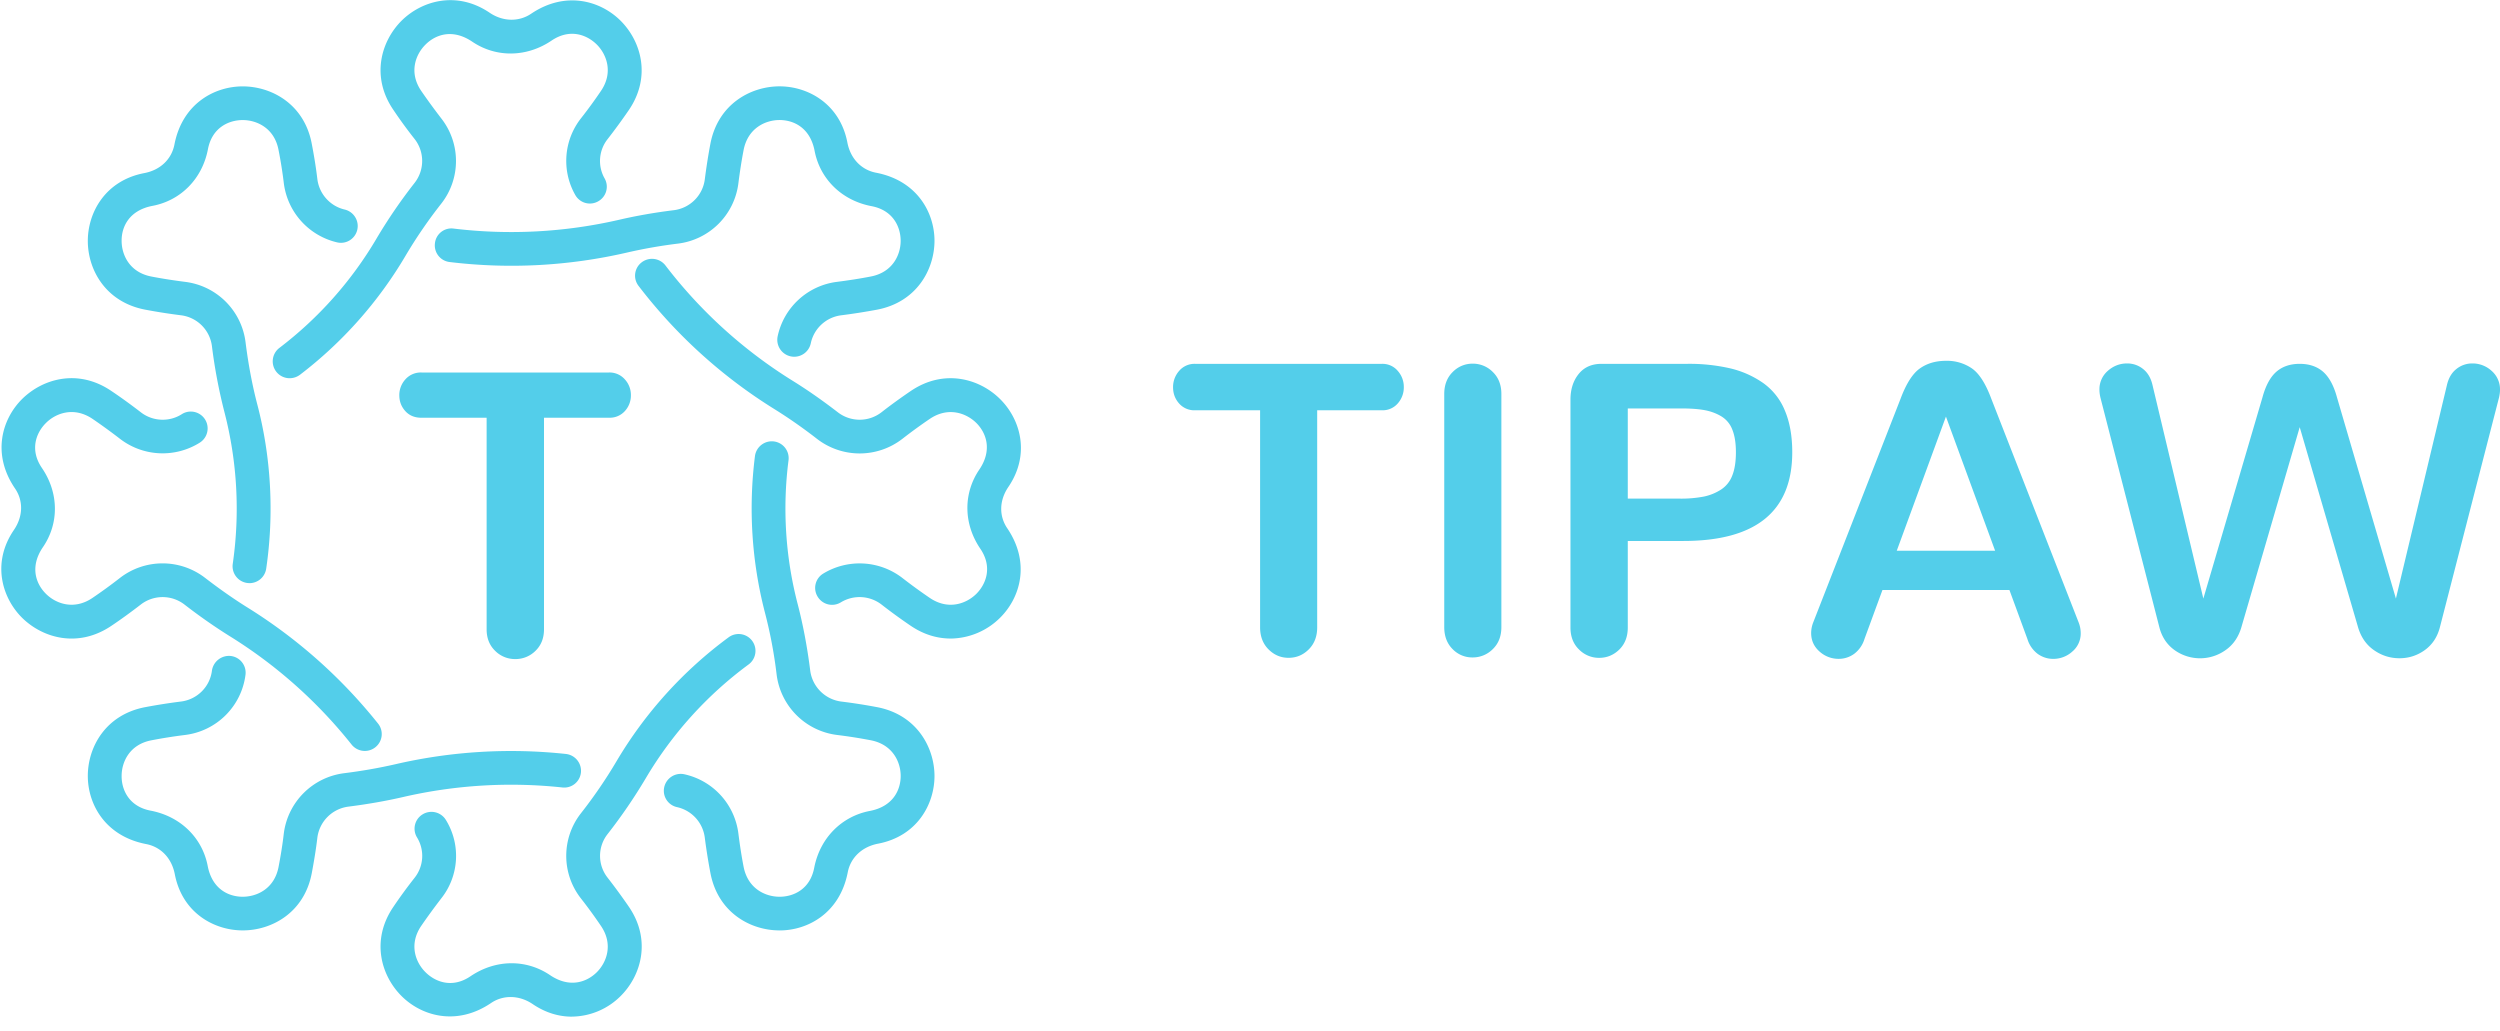 <svg xmlns="http://www.w3.org/2000/svg" width="80" height="33"><g fill="#53CEEA" fill-rule="evenodd"><path d="M25.414 11.416a.543.543 0 01-.53-.65 2.223 2.223 0 011.903-1.747c.366-.047.725-.102 1.074-.17.708-.134.96-.7.96-1.141 0-.45-.244-.978-.926-1.11-.96-.18-1.656-.872-1.828-1.773-.144-.74-.67-.984-1.12-.984h-.005c-.442.001-1.007.252-1.146.956-.067.348-.122.706-.168 1.071a2.222 2.222 0 01-1.93 1.927 15.85 15.85 0 00-1.634.287c-1.866.43-3.774.533-5.674.303a.536.536 0 01-.472-.6.53.53 0 01.602-.47c1.774.213 3.556.118 5.3-.284.543-.126 1.133-.23 1.744-.305.518-.066.926-.473.99-.99.05-.39.109-.77.18-1.143.245-1.262 1.285-1.828 2.208-1.83h.004c.906 0 1.93.555 2.17 1.797.1.526.459.88.918.967 1.314.253 1.87 1.275 1.87 2.182-.004.92-.573 1.958-1.836 2.2-.375.07-.754.13-1.146.18a1.14 1.14 0 00-.977.898.543.543 0 01-.531.429zM7.983 18.66a.54.54 0 01-.535-.617 12.327 12.327 0 00-.262-4.84 16.932 16.932 0 01-.404-2.124 1.139 1.139 0 00-.99-.99 18.68 18.68 0 01-1.146-.18C3.378 9.667 2.81 8.63 2.81 7.71c0-.907.556-1.93 1.803-2.17.526-.099.88-.453.969-.916.252-1.304 1.276-1.86 2.186-1.86.927.002 1.967.568 2.207 1.83.072.372.135.754.181 1.142.06.471.409.861.872.969.29.068.472.358.405.648a.537.537 0 01-.65.402 2.232 2.232 0 01-1.7-1.886 14.254 14.254 0 00-.17-1.071c-.134-.704-.699-.955-1.145-.956-.451 0-.978.243-1.112.923-.181.962-.877 1.653-1.778 1.823-.746.143-.99.67-.986 1.12 0 .443.249 1.008.957 1.142.35.068.711.123 1.078.17a2.222 2.222 0 011.93 1.926c.088.705.214 1.373.374 1.986.447 1.701.544 3.523.287 5.268a.542.542 0 01-.535.461zm-.215 11.113c-.91 0-1.934-.554-2.174-1.797-.101-.524-.455-.878-.918-.966-1.31-.253-1.866-1.274-1.866-2.18 0-.922.568-1.96 1.836-2.201.371-.07.754-.131 1.146-.18.518-.065.927-.472.99-.99a.552.552 0 01.607-.467.538.538 0 01.467.601 2.223 2.223 0 01-1.933 1.926 16.02 16.02 0 00-1.074.17c-.708.134-.957.699-.957 1.141-.004.45.24.977.923 1.11.964.182 1.66.873 1.832 1.773.143.74.67.983 1.12.983.447-.001 1.012-.25 1.147-.955.067-.349.126-.706.168-1.072.13-1.008.923-1.8 1.934-1.927.564-.07 1.112-.167 1.634-.286a16.386 16.386 0 015.46-.329.543.543 0 01.48.593.537.537 0 01-.594.479 15.37 15.37 0 00-5.102.307c-.556.128-1.145.23-1.744.306a1.148 1.148 0 00-.994.99c-.046.39-.11.77-.18 1.143-.241 1.262-1.281 1.828-2.208 1.828zm17.178 0h-.004c-.923 0-1.963-.566-2.207-1.828a19.07 19.07 0 01-.182-1.142 1.145 1.145 0 00-.884-.974.535.535 0 01-.413-.642.542.542 0 01.645-.41 2.225 2.225 0 011.727 1.892c.046.366.1.723.168 1.072.14.704.704.954 1.146.955h.004c.45 0 .977-.242 1.108-.924.185-.959.88-1.65 1.782-1.822.741-.143.986-.67.986-1.12 0-.442-.253-1.007-.96-1.142a16.02 16.02 0 00-1.075-.169 2.227 2.227 0 01-1.934-1.926 14.772 14.772 0 00-.374-1.986 13.307 13.307 0 01-.32-5.014.544.544 0 01.606-.467.54.54 0 01.468.602 12.12 12.12 0 00.294 4.607c.173.668.308 1.383.4 2.125.068.517.477.924.995.99.392.048.77.108 1.146.179 1.263.242 1.832 1.28 1.836 2.2 0 .907-.556 1.928-1.803 2.168-.526.1-.884.455-.973.917-.253 1.305-1.276 1.86-2.182 1.86z"/><path d="M9.267 12.103a.54.54 0 01-.329-.968 12.13 12.13 0 003.11-3.5 16.67 16.67 0 011.221-1.785 1.14 1.14 0 000-1.4 14.57 14.57 0 01-.682-.935c-.725-1.063-.392-2.196.261-2.85.644-.64 1.76-.97 2.814-.262.434.297.948.298 1.335.036 1.104-.744 2.224-.414 2.865.227.653.653.985 1.786.265 2.85a19.27 19.27 0 01-.682.934 1.128 1.128 0 00-.097 1.26.536.536 0 01-.207.733.535.535 0 01-.733-.205 2.205 2.205 0 01.182-2.45 15.1 15.1 0 00.64-.877c.404-.593.181-1.17-.13-1.483-.32-.319-.864-.523-1.446-.132-.808.548-1.79.55-2.548.034-.632-.423-1.175-.22-1.491.098-.316.313-.54.89-.135 1.482.202.294.417.588.64.878a2.21 2.21 0 01.004 2.724A15.332 15.332 0 0012.98 8.18a13.275 13.275 0 01-3.38 3.812.553.553 0 01-.333.111zm21.151 8.33c-.413 0-.847-.119-1.272-.406-.312-.212-.628-.44-.935-.68a1.152 1.152 0 00-1.302-.073.538.538 0 01-.741-.175.535.535 0 01.172-.742 2.242 2.242 0 012.536.138c.291.226.586.44.88.64.595.401 1.172.18 1.488-.133.316-.317.518-.862.13-1.437-.551-.807-.551-1.785-.033-2.543.42-.624.219-1.169-.097-1.486-.316-.312-.893-.533-1.487-.134-.295.2-.59.414-.88.64a2.231 2.231 0 01-2.735 0c-.45-.35-.91-.67-1.36-.95a16.298 16.298 0 01-4.347-3.942.535.535 0 01.1-.756.543.543 0 01.759.1 15.248 15.248 0 004.06 3.684c.485.3.97.64 1.454 1.013.413.32.99.321 1.403-.001.307-.24.623-.467.935-.679 1.07-.724 2.207-.39 2.86.262.645.64.973 1.755.266 2.803-.304.442-.304.943-.038 1.331.745 1.103.417 2.217-.228 2.858a2.28 2.28 0 01-1.588.669zM11.673 24.03a.54.54 0 01-.422-.204 15.243 15.243 0 00-3.896-3.466c-.48-.3-.969-.64-1.45-1.013-.412-.32-.99-.32-1.402 0-.312.24-.623.468-.94.68-1.07.721-2.202.39-2.86-.262-.64-.64-.973-1.755-.26-2.803.303-.443.303-.944.037-1.332-.75-1.102-.417-2.217.223-2.857.658-.653 1.79-.988 2.86-.262.317.212.628.439.94.679.38.297.91.322 1.314.064a.538.538 0 11.577.91 2.237 2.237 0 01-2.556-.123 18.614 18.614 0 00-.88-.639c-.595-.4-1.176-.18-1.488.134-.32.317-.522.862-.13 1.437.551.807.551 1.785.029 2.543-.421.624-.219 1.169.101 1.486.312.312.893.534 1.487.133.295-.2.59-.414.88-.64a2.228 2.228 0 012.73 0c.455.35.91.67 1.36.95 1.597.995 3 2.243 4.171 3.71a.537.537 0 01-.088.758.538.538 0 01-.337.117zm6.626 8.503c-.404 0-.83-.117-1.247-.398-.438-.3-.956-.3-1.34-.037-1.103.745-2.224.415-2.864-.226-.653-.652-.986-1.786-.261-2.851.21-.312.438-.625.682-.934a1.13 1.13 0 00.076-1.289.536.536 0 01.181-.74.541.541 0 01.742.18 2.19 2.19 0 01-.148 2.511c-.223.29-.438.584-.64.878-.405.593-.181 1.17.135 1.483.32.319.863.522 1.44.131.813-.55 1.79-.55 2.549-.035.628.423 1.175.221 1.495-.096.312-.313.535-.89.13-1.483a15.252 15.252 0 00-.64-.878 2.21 2.21 0 010-2.723 15.3 15.3 0 001.142-1.67 13.407 13.407 0 013.585-3.962.539.539 0 11.64.868 12.301 12.301 0 00-3.29 3.64 16.907 16.907 0 01-1.221 1.786 1.128 1.128 0 000 1.4c.24.308.467.62.682.933.725 1.065.388 2.2-.265 2.851a2.24 2.24 0 01-1.563.66zM16.487 21.09a.9.9 0 00.649-.264c.181-.176.272-.405.272-.689v-6.77h2.078a.65.65 0 00.512-.215.74.74 0 00.191-.508.737.737 0 00-.195-.505.649.649 0 00-.508-.219h-5.998a.656.656 0 00-.515.219.745.745 0 00-.195.511c0 .195.064.363.192.505.128.142.3.213.518.213h2.084v6.77c0 .283.091.512.272.688a.892.892 0 00.643.264zm24.747-.04c.25 0 .466-.09.646-.27.18-.18.27-.415.27-.706v-6.945h2.071a.64.64 0 00.51-.222.772.772 0 00.191-.521.769.769 0 00-.194-.518.638.638 0 00-.507-.225h-5.975a.645.645 0 00-.513.225.777.777 0 00-.195.525c0 .2.064.372.192.517a.649.649 0 00.516.219h2.077v6.945c0 .29.09.526.27.706.18.18.394.27.64.27zm5.886-.012a.9.9 0 00.65-.267c.183-.178.274-.413.274-.704v-7.46c0-.29-.091-.525-.274-.703a.892.892 0 00-.643-.267.881.881 0 00-.64.267c-.181.178-.271.413-.271.704v7.459c0 .291.089.526.267.704a.87.87 0 00.637.267zm4.052.013c.25 0 .466-.09.647-.267.18-.178.27-.413.27-.704v-2.769h1.778c2.323 0 3.485-.947 3.485-2.84 0-.517-.079-.961-.236-1.332a2.008 2.008 0 00-.691-.88 3.068 3.068 0 00-1.051-.47 5.838 5.838 0 00-1.386-.146h-2.74c-.314 0-.558.109-.732.326-.174.217-.261.49-.261.821v7.29c0 .291.09.526.274.704a.892.892 0 00.643.267zm.917-5.095V13.07h1.701c.298 0 .545.017.743.052.197.035.378.1.541.196a.842.842 0 01.36.43c.077.19.115.432.115.723 0 .3-.038.547-.115.742a.925.925 0 01-.36.453 1.618 1.618 0 01-.554.225 3.841 3.841 0 01-.774.065h-1.657zm11.755 1.668h-3.148l1.574-4.293 1.574 4.293zm1.032 2.82a.936.936 0 00.33.48c.15.106.315.16.498.16a.9.9 0 00.611-.235.754.754 0 00.268-.593.94.94 0 00-.064-.332l-2.796-7.16c-.179-.482-.384-.806-.615-.97a1.405 1.405 0 00-.838-.248c-.327 0-.606.082-.838.247-.231.165-.436.489-.615.97l-2.796 7.16a.94.94 0 00-.064.333c0 .239.09.436.268.593a.902.902 0 00.611.234.834.834 0 00.497-.16.936.936 0 00.331-.478l.574-1.564h4.064l.574 1.564zm13.2-.37l1.892-7.35c.021-.095.032-.175.032-.24a.785.785 0 00-.268-.616.902.902 0 00-.618-.238.804.804 0 00-.512.18c-.151.119-.252.294-.303.524l-1.63 6.82-1.887-6.442c-.102-.374-.25-.645-.442-.815-.194-.169-.443-.254-.749-.254s-.555.085-.749.254c-.193.17-.34.441-.442.815l-1.893 6.443-1.624-6.821c-.051-.23-.152-.405-.303-.525a.804.804 0 00-.513-.179c-.233 0-.44.08-.618.238a.778.778 0 00-.267.61c0 .069.01.151.032.247l1.886 7.349c.08.312.243.555.487.73a1.403 1.403 0 001.64-.007c.251-.178.42-.435.51-.77l1.854-6.358 1.854 6.359c.09.334.259.59.51.769.25.178.526.267.828.267.297 0 .567-.087.809-.26.242-.175.403-.418.484-.73z"/></g></svg>